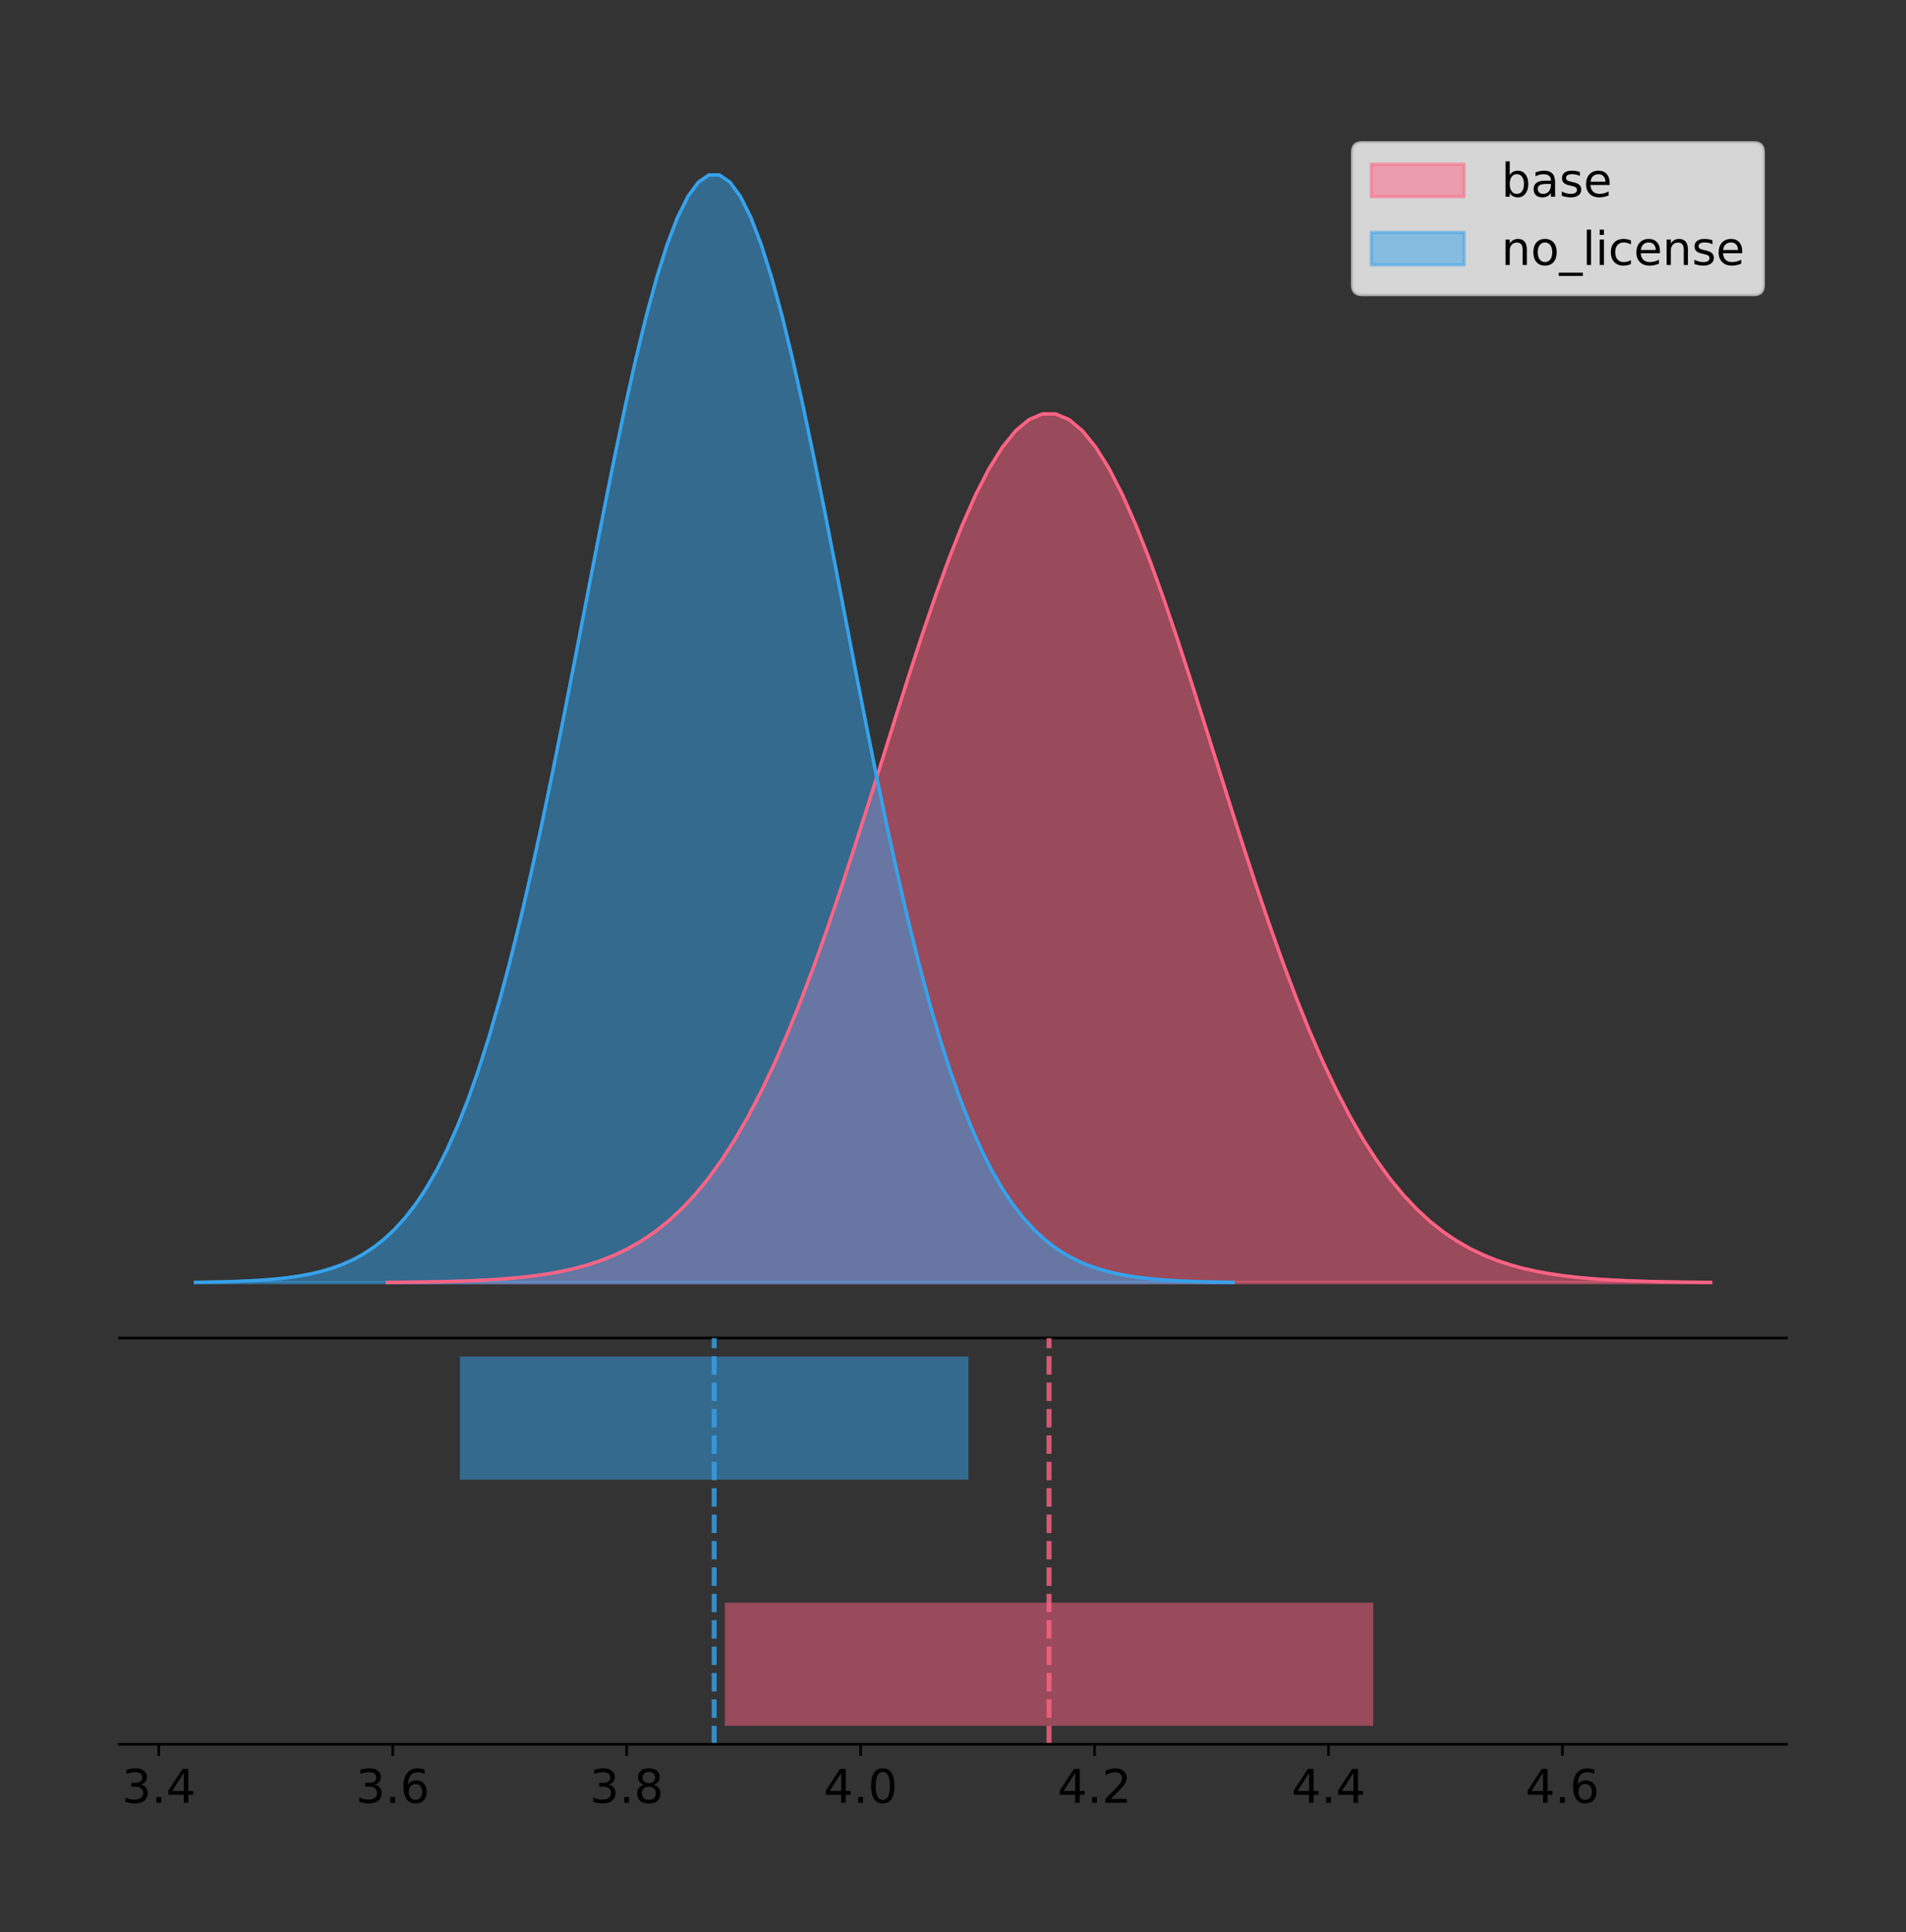 <?xml version="1.0" encoding="utf-8" standalone="no"?>
<!DOCTYPE svg PUBLIC "-//W3C//DTD SVG 1.1//EN"
  "http://www.w3.org/Graphics/SVG/1.1/DTD/svg11.dtd">
<!-- Created with matplotlib (https://matplotlib.org/) -->
<svg height="581.789pt" version="1.1" viewBox="0 0 574.2 581.789" width="574.2pt" xmlns="http://www.w3.org/2000/svg" xmlns:xlink="http://www.w3.org/1999/xlink">
 <rect x="0" y="0" width="574.2" height="581.789" fill="#333333" stroke="none"/>
 <defs>
  <style type="text/css">
*{stroke-linecap:butt;stroke-linejoin:round;}
  </style>
 </defs>
 <g id="figure_1">
  <g id="patch_1">
   <path d="M 0 581.789 
L 574.2 581.789 
L 574.2 0 
L 0 0 
z
" style="fill:none;"/>
  </g>
  <g id="axes_1">
   <g id="patch_2">
    <path d="M 36 402.93 
L 538.2 402.93 
L 538.2 36 
L 36 36 
z
" style="fill:none;"/>
   </g>
   <g id="PolyCollection_1">
    <defs>
     <path d="M 116.701 -195.538 
L 116.701 -195.626 
L 120.728 -195.659 
L 124.755 -195.703 
L 128.782 -195.763 
L 132.809 -195.842 
L 136.836 -195.945 
L 140.863 -196.081 
L 144.89 -196.257 
L 148.917 -196.484 
L 152.944 -196.774 
L 156.971 -197.144 
L 160.998 -197.609 
L 165.025 -198.192 
L 169.052 -198.918 
L 173.079 -199.814 
L 177.106 -200.911 
L 181.133 -202.247 
L 185.16 -203.861 
L 189.187 -205.795 
L 193.214 -208.096 
L 197.241 -210.814 
L 201.267 -213.999 
L 205.294 -217.702 
L 209.321 -221.976 
L 213.348 -226.868 
L 217.375 -232.423 
L 221.402 -238.681 
L 225.429 -245.673 
L 229.456 -253.418 
L 233.483 -261.925 
L 237.51 -271.187 
L 241.537 -281.18 
L 245.564 -291.862 
L 249.591 -303.17 
L 253.618 -315.024 
L 257.645 -327.32 
L 261.672 -339.935 
L 265.699 -352.729 
L 269.726 -365.541 
L 273.753 -378.202 
L 277.78 -390.528 
L 281.807 -402.331 
L 285.834 -413.421 
L 289.861 -423.611 
L 293.888 -432.724 
L 297.915 -440.596 
L 301.942 -447.081 
L 305.969 -452.057 
L 309.996 -455.43 
L 314.023 -457.132 
L 318.05 -457.132 
L 322.077 -455.43 
L 326.104 -452.057 
L 330.131 -447.081 
L 334.158 -440.596 
L 338.185 -432.724 
L 342.212 -423.611 
L 346.239 -413.421 
L 350.266 -402.331 
L 354.293 -390.528 
L 358.32 -378.202 
L 362.347 -365.541 
L 366.374 -352.729 
L 370.401 -339.935 
L 374.428 -327.32 
L 378.455 -315.024 
L 382.482 -303.17 
L 386.509 -291.862 
L 390.536 -281.18 
L 394.563 -271.187 
L 398.59 -261.925 
L 402.617 -253.418 
L 406.644 -245.673 
L 410.671 -238.681 
L 414.698 -232.423 
L 418.725 -226.868 
L 422.752 -221.976 
L 426.779 -217.702 
L 430.806 -213.999 
L 434.833 -210.814 
L 438.86 -208.096 
L 442.887 -205.795 
L 446.914 -203.861 
L 450.941 -202.247 
L 454.968 -200.911 
L 458.995 -199.814 
L 463.022 -198.918 
L 467.049 -198.192 
L 471.076 -197.609 
L 475.103 -197.144 
L 479.13 -196.774 
L 483.157 -196.484 
L 487.184 -196.257 
L 491.211 -196.081 
L 495.238 -195.945 
L 499.265 -195.842 
L 503.292 -195.763 
L 507.319 -195.703 
L 511.346 -195.659 
L 515.373 -195.626 
L 515.373 -195.538 
L 515.373 -195.538 
L 511.346 -195.538 
L 507.319 -195.538 
L 503.292 -195.538 
L 499.265 -195.538 
L 495.238 -195.538 
L 491.211 -195.538 
L 487.184 -195.538 
L 483.157 -195.538 
L 479.13 -195.538 
L 475.103 -195.538 
L 471.076 -195.538 
L 467.049 -195.538 
L 463.022 -195.538 
L 458.995 -195.538 
L 454.968 -195.538 
L 450.941 -195.538 
L 446.914 -195.538 
L 442.887 -195.538 
L 438.86 -195.538 
L 434.833 -195.538 
L 430.806 -195.538 
L 426.779 -195.538 
L 422.752 -195.538 
L 418.725 -195.538 
L 414.698 -195.538 
L 410.671 -195.538 
L 406.644 -195.538 
L 402.617 -195.538 
L 398.59 -195.538 
L 394.563 -195.538 
L 390.536 -195.538 
L 386.509 -195.538 
L 382.482 -195.538 
L 378.455 -195.538 
L 374.428 -195.538 
L 370.401 -195.538 
L 366.374 -195.538 
L 362.347 -195.538 
L 358.32 -195.538 
L 354.293 -195.538 
L 350.266 -195.538 
L 346.239 -195.538 
L 342.212 -195.538 
L 338.185 -195.538 
L 334.158 -195.538 
L 330.131 -195.538 
L 326.104 -195.538 
L 322.077 -195.538 
L 318.05 -195.538 
L 314.023 -195.538 
L 309.996 -195.538 
L 305.969 -195.538 
L 301.942 -195.538 
L 297.915 -195.538 
L 293.888 -195.538 
L 289.861 -195.538 
L 285.834 -195.538 
L 281.807 -195.538 
L 277.78 -195.538 
L 273.753 -195.538 
L 269.726 -195.538 
L 265.699 -195.538 
L 261.672 -195.538 
L 257.645 -195.538 
L 253.618 -195.538 
L 249.591 -195.538 
L 245.564 -195.538 
L 241.537 -195.538 
L 237.51 -195.538 
L 233.483 -195.538 
L 229.456 -195.538 
L 225.429 -195.538 
L 221.402 -195.538 
L 217.375 -195.538 
L 213.348 -195.538 
L 209.321 -195.538 
L 205.294 -195.538 
L 201.267 -195.538 
L 197.241 -195.538 
L 193.214 -195.538 
L 189.187 -195.538 
L 185.16 -195.538 
L 181.133 -195.538 
L 177.106 -195.538 
L 173.079 -195.538 
L 169.052 -195.538 
L 165.025 -195.538 
L 160.998 -195.538 
L 156.971 -195.538 
L 152.944 -195.538 
L 148.917 -195.538 
L 144.89 -195.538 
L 140.863 -195.538 
L 136.836 -195.538 
L 132.809 -195.538 
L 128.782 -195.538 
L 124.755 -195.538 
L 120.728 -195.538 
L 116.701 -195.538 
z
" id="m5f8fc0d040" style="stroke:#ff6384;stroke-opacity:0.5;"/>
    </defs>
    <g clip-path="url(#p8a28c64b87)">
     <use style="fill:#ff6384;fill-opacity:0.5;stroke:#ff6384;stroke-opacity:0.5;" x="0" xlink:href="#m5f8fc0d040" y="581.789"/>
    </g>
   </g>
   <g id="PolyCollection_2">
    <defs>
     <path d="M 58.827 -195.538 
L 58.827 -195.65 
L 61.985 -195.692 
L 65.143 -195.749 
L 68.301 -195.825 
L 71.459 -195.925 
L 74.617 -196.058 
L 77.776 -196.23 
L 80.934 -196.455 
L 84.092 -196.744 
L 87.25 -197.115 
L 90.408 -197.585 
L 93.566 -198.179 
L 96.724 -198.923 
L 99.882 -199.848 
L 103.04 -200.99 
L 106.198 -202.39 
L 109.356 -204.093 
L 112.514 -206.151 
L 115.672 -208.617 
L 118.83 -211.552 
L 121.988 -215.017 
L 125.146 -219.078 
L 128.304 -223.801 
L 131.462 -229.25 
L 134.62 -235.488 
L 137.778 -242.572 
L 140.936 -250.552 
L 144.094 -259.468 
L 147.252 -269.344 
L 150.411 -280.192 
L 153.569 -292.002 
L 156.727 -304.744 
L 159.885 -318.365 
L 163.043 -332.786 
L 166.201 -347.901 
L 169.359 -363.58 
L 172.517 -379.667 
L 175.675 -395.98 
L 178.833 -412.318 
L 181.991 -428.462 
L 185.149 -444.18 
L 188.307 -459.23 
L 191.465 -473.372 
L 194.623 -486.366 
L 197.781 -497.987 
L 200.939 -508.025 
L 204.097 -516.294 
L 207.255 -522.64 
L 210.413 -526.94 
L 213.571 -529.111 
L 216.729 -529.111 
L 219.887 -526.94 
L 223.046 -522.64 
L 226.204 -516.294 
L 229.362 -508.025 
L 232.52 -497.987 
L 235.678 -486.366 
L 238.836 -473.372 
L 241.994 -459.23 
L 245.152 -444.18 
L 248.31 -428.462 
L 251.468 -412.318 
L 254.626 -395.98 
L 257.784 -379.667 
L 260.942 -363.58 
L 264.1 -347.901 
L 267.258 -332.786 
L 270.416 -318.365 
L 273.574 -304.744 
L 276.732 -292.002 
L 279.89 -280.192 
L 283.048 -269.344 
L 286.206 -259.468 
L 289.364 -250.552 
L 292.522 -242.572 
L 295.681 -235.488 
L 298.839 -229.25 
L 301.997 -223.801 
L 305.155 -219.078 
L 308.313 -215.017 
L 311.471 -211.552 
L 314.629 -208.617 
L 317.787 -206.151 
L 320.945 -204.093 
L 324.103 -202.39 
L 327.261 -200.99 
L 330.419 -199.848 
L 333.577 -198.923 
L 336.735 -198.179 
L 339.893 -197.585 
L 343.051 -197.115 
L 346.209 -196.744 
L 349.367 -196.455 
L 352.525 -196.23 
L 355.683 -196.058 
L 358.841 -195.925 
L 361.999 -195.825 
L 365.158 -195.749 
L 368.316 -195.692 
L 371.474 -195.65 
L 371.474 -195.538 
L 371.474 -195.538 
L 368.316 -195.538 
L 365.158 -195.538 
L 361.999 -195.538 
L 358.841 -195.538 
L 355.683 -195.538 
L 352.525 -195.538 
L 349.367 -195.538 
L 346.209 -195.538 
L 343.051 -195.538 
L 339.893 -195.538 
L 336.735 -195.538 
L 333.577 -195.538 
L 330.419 -195.538 
L 327.261 -195.538 
L 324.103 -195.538 
L 320.945 -195.538 
L 317.787 -195.538 
L 314.629 -195.538 
L 311.471 -195.538 
L 308.313 -195.538 
L 305.155 -195.538 
L 301.997 -195.538 
L 298.839 -195.538 
L 295.681 -195.538 
L 292.522 -195.538 
L 289.364 -195.538 
L 286.206 -195.538 
L 283.048 -195.538 
L 279.89 -195.538 
L 276.732 -195.538 
L 273.574 -195.538 
L 270.416 -195.538 
L 267.258 -195.538 
L 264.1 -195.538 
L 260.942 -195.538 
L 257.784 -195.538 
L 254.626 -195.538 
L 251.468 -195.538 
L 248.31 -195.538 
L 245.152 -195.538 
L 241.994 -195.538 
L 238.836 -195.538 
L 235.678 -195.538 
L 232.52 -195.538 
L 229.362 -195.538 
L 226.204 -195.538 
L 223.046 -195.538 
L 219.887 -195.538 
L 216.729 -195.538 
L 213.571 -195.538 
L 210.413 -195.538 
L 207.255 -195.538 
L 204.097 -195.538 
L 200.939 -195.538 
L 197.781 -195.538 
L 194.623 -195.538 
L 191.465 -195.538 
L 188.307 -195.538 
L 185.149 -195.538 
L 181.991 -195.538 
L 178.833 -195.538 
L 175.675 -195.538 
L 172.517 -195.538 
L 169.359 -195.538 
L 166.201 -195.538 
L 163.043 -195.538 
L 159.885 -195.538 
L 156.727 -195.538 
L 153.569 -195.538 
L 150.411 -195.538 
L 147.252 -195.538 
L 144.094 -195.538 
L 140.936 -195.538 
L 137.778 -195.538 
L 134.62 -195.538 
L 131.462 -195.538 
L 128.304 -195.538 
L 125.146 -195.538 
L 121.988 -195.538 
L 118.83 -195.538 
L 115.672 -195.538 
L 112.514 -195.538 
L 109.356 -195.538 
L 106.198 -195.538 
L 103.04 -195.538 
L 99.882 -195.538 
L 96.724 -195.538 
L 93.566 -195.538 
L 90.408 -195.538 
L 87.25 -195.538 
L 84.092 -195.538 
L 80.934 -195.538 
L 77.776 -195.538 
L 74.617 -195.538 
L 71.459 -195.538 
L 68.301 -195.538 
L 65.143 -195.538 
L 61.985 -195.538 
L 58.827 -195.538 
z
" id="m1182fca37e" style="stroke:#36a2eb;stroke-opacity:0.5;"/>
    </defs>
    <g clip-path="url(#p8a28c64b87)">
     <use style="fill:#36a2eb;fill-opacity:0.5;stroke:#36a2eb;stroke-opacity:0.5;" x="0" xlink:href="#m1182fca37e" y="581.789"/>
    </g>
   </g>
   <g id="line2d_1">
    <path clip-path="url(#p8a28c64b87)" d="M 116.701 386.164 
L 120.728 386.13 
L 124.755 386.086 
L 128.782 386.026 
L 132.809 385.948 
L 136.836 385.844 
L 140.863 385.708 
L 144.89 385.532 
L 148.917 385.305 
L 152.944 385.015 
L 156.971 384.646 
L 160.998 384.18 
L 165.025 383.597 
L 169.052 382.871 
L 173.079 381.976 
L 177.106 380.878 
L 181.133 379.542 
L 185.16 377.929 
L 189.187 375.995 
L 193.214 373.693 
L 197.241 370.976 
L 201.267 367.791 
L 205.294 364.087 
L 209.321 359.814 
L 213.348 354.922 
L 217.375 349.366 
L 221.402 343.108 
L 225.429 336.116 
L 229.456 328.371 
L 233.483 319.864 
L 237.51 310.602 
L 241.537 300.61 
L 245.564 289.928 
L 249.591 278.619 
L 253.618 266.765 
L 257.645 254.469 
L 261.672 241.854 
L 265.699 229.061 
L 269.726 216.248 
L 273.753 203.588 
L 277.78 191.262 
L 281.807 179.459 
L 285.834 168.369 
L 289.861 158.178 
L 293.888 149.065 
L 297.915 141.193 
L 301.942 134.708 
L 305.969 129.732 
L 309.996 126.36 
L 314.023 124.657 
L 318.05 124.657 
L 322.077 126.36 
L 326.104 129.732 
L 330.131 134.708 
L 334.158 141.193 
L 338.185 149.065 
L 342.212 158.178 
L 346.239 168.369 
L 350.266 179.459 
L 354.293 191.262 
L 358.32 203.588 
L 362.347 216.248 
L 366.374 229.061 
L 370.401 241.854 
L 374.428 254.469 
L 378.455 266.765 
L 382.482 278.619 
L 386.509 289.928 
L 390.536 300.61 
L 394.563 310.602 
L 398.59 319.864 
L 402.617 328.371 
L 406.644 336.116 
L 410.671 343.108 
L 414.698 349.366 
L 418.725 354.922 
L 422.752 359.814 
L 426.779 364.087 
L 430.806 367.791 
L 434.833 370.976 
L 438.86 373.693 
L 442.887 375.995 
L 446.914 377.929 
L 450.941 379.542 
L 454.968 380.878 
L 458.995 381.976 
L 463.022 382.871 
L 467.049 383.597 
L 471.076 384.18 
L 475.103 384.646 
L 479.13 385.015 
L 483.157 385.305 
L 487.184 385.532 
L 491.211 385.708 
L 495.238 385.844 
L 499.265 385.948 
L 503.292 386.026 
L 507.319 386.086 
L 511.346 386.13 
L 515.373 386.164 
" style="fill:none;stroke:#ff6384;stroke-linecap:square;"/>
   </g>
   <g id="line2d_2">
    <path clip-path="url(#p8a28c64b87)" d="M 58.827 386.139 
L 61.985 386.097 
L 65.143 386.04 
L 68.301 385.965 
L 71.459 385.864 
L 74.617 385.732 
L 77.776 385.559 
L 80.934 385.334 
L 84.092 385.045 
L 87.25 384.675 
L 90.408 384.204 
L 93.566 383.61 
L 96.724 382.867 
L 99.882 381.941 
L 103.04 380.799 
L 106.198 379.399 
L 109.356 377.696 
L 112.514 375.639 
L 115.672 373.172 
L 118.83 370.238 
L 121.988 366.772 
L 125.146 362.711 
L 128.304 357.989 
L 131.462 352.539 
L 134.62 346.301 
L 137.778 339.217 
L 140.936 331.237 
L 144.094 322.322 
L 147.252 312.445 
L 150.411 301.597 
L 153.569 289.787 
L 156.727 277.045 
L 159.885 263.424 
L 163.043 249.004 
L 166.201 233.888 
L 169.359 218.209 
L 172.517 202.123 
L 175.675 185.809 
L 178.833 169.471 
L 181.991 153.327 
L 185.149 137.61 
L 188.307 122.559 
L 191.465 108.418 
L 194.623 95.423 
L 197.781 83.803 
L 200.939 73.765 
L 204.097 65.495 
L 207.255 59.15 
L 210.413 54.85 
L 213.571 52.679 
L 216.729 52.679 
L 219.887 54.85 
L 223.046 59.15 
L 226.204 65.495 
L 229.362 73.765 
L 232.52 83.803 
L 235.678 95.423 
L 238.836 108.418 
L 241.994 122.559 
L 245.152 137.61 
L 248.31 153.327 
L 251.468 169.471 
L 254.626 185.809 
L 257.784 202.123 
L 260.942 218.209 
L 264.1 233.888 
L 267.258 249.004 
L 270.416 263.424 
L 273.574 277.045 
L 276.732 289.787 
L 279.89 301.597 
L 283.048 312.445 
L 286.206 322.322 
L 289.364 331.237 
L 292.522 339.217 
L 295.681 346.301 
L 298.839 352.539 
L 301.997 357.989 
L 305.155 362.711 
L 308.313 366.772 
L 311.471 370.238 
L 314.629 373.172 
L 317.787 375.639 
L 320.945 377.696 
L 324.103 379.399 
L 327.261 380.799 
L 330.419 381.941 
L 333.577 382.867 
L 336.735 383.61 
L 339.893 384.204 
L 343.051 384.675 
L 346.209 385.045 
L 349.367 385.334 
L 352.525 385.559 
L 355.683 385.732 
L 358.841 385.864 
L 361.999 385.965 
L 365.158 386.04 
L 368.316 386.097 
L 371.474 386.139 
" style="fill:none;stroke:#36a2eb;stroke-linecap:square;"/>
   </g>
   <g id="patch_3">
    <path d="M 36 402.93 
L 538.2 402.93 
" style="fill:none;stroke:#000000;stroke-linecap:square;stroke-linejoin:miter;stroke-width:0.8;"/>
   </g>
   <g id="legend_1">
    <g id="patch_4">
     <path d="M 410.29 88.688 
L 528.4 88.688 
Q 531.2 88.688 531.2 85.888 
L 531.2 45.8 
Q 531.2 43 528.4 43 
L 410.29 43 
Q 407.49 43 407.49 45.8 
L 407.49 85.888 
Q 407.49 88.688 410.29 88.688 
z
" style="fill:#ffffff;opacity:0.8;stroke:#cccccc;stroke-linejoin:miter;"/>
    </g>
    <g id="patch_5">
     <path d="M 413.09 59.238 
L 441.09 59.238 
L 441.09 49.438 
L 413.09 49.438 
z
" style="fill:#ff6384;opacity:0.5;stroke:#ff6384;stroke-linejoin:miter;"/>
    </g>
    <g id="text_1">
     <!-- base -->
     <defs>
      <path d="M 48.688 27.297 
Q 48.688 37.203 44.609 42.844 
Q 40.531 48.484 33.406 48.484 
Q 26.266 48.484 22.188 42.844 
Q 18.109 37.203 18.109 27.297 
Q 18.109 17.391 22.188 11.75 
Q 26.266 6.109 33.406 6.109 
Q 40.531 6.109 44.609 11.75 
Q 48.688 17.391 48.688 27.297 
z
M 18.109 46.391 
Q 20.953 51.266 25.266 53.625 
Q 29.594 56 35.594 56 
Q 45.562 56 51.781 48.094 
Q 58.016 40.188 58.016 27.297 
Q 58.016 14.406 51.781 6.484 
Q 45.562 -1.422 35.594 -1.422 
Q 29.594 -1.422 25.266 0.953 
Q 20.953 3.328 18.109 8.203 
L 18.109 0 
L 9.078 0 
L 9.078 75.984 
L 18.109 75.984 
z
" id="DejaVuSans-98"/>
      <path d="M 34.281 27.484 
Q 23.391 27.484 19.188 25 
Q 14.984 22.516 14.984 16.5 
Q 14.984 11.719 18.141 8.906 
Q 21.297 6.109 26.703 6.109 
Q 34.188 6.109 38.703 11.406 
Q 43.219 16.703 43.219 25.484 
L 43.219 27.484 
z
M 52.203 31.203 
L 52.203 0 
L 43.219 0 
L 43.219 8.297 
Q 40.141 3.328 35.547 0.953 
Q 30.953 -1.422 24.312 -1.422 
Q 15.922 -1.422 10.953 3.297 
Q 6 8.016 6 15.922 
Q 6 25.141 12.172 29.828 
Q 18.359 34.516 30.609 34.516 
L 43.219 34.516 
L 43.219 35.406 
Q 43.219 41.609 39.141 45 
Q 35.062 48.391 27.688 48.391 
Q 23 48.391 18.547 47.266 
Q 14.109 46.141 10.016 43.891 
L 10.016 52.203 
Q 14.938 54.109 19.578 55.047 
Q 24.219 56 28.609 56 
Q 40.484 56 46.344 49.844 
Q 52.203 43.703 52.203 31.203 
z
" id="DejaVuSans-97"/>
      <path d="M 44.281 53.078 
L 44.281 44.578 
Q 40.484 46.531 36.375 47.5 
Q 32.281 48.484 27.875 48.484 
Q 21.188 48.484 17.844 46.438 
Q 14.5 44.391 14.5 40.281 
Q 14.5 37.156 16.891 35.375 
Q 19.281 33.594 26.516 31.984 
L 29.594 31.297 
Q 39.156 29.25 43.188 25.516 
Q 47.219 21.781 47.219 15.094 
Q 47.219 7.469 41.188 3.016 
Q 35.156 -1.422 24.609 -1.422 
Q 20.219 -1.422 15.453 -0.562 
Q 10.688 0.297 5.422 2 
L 5.422 11.281 
Q 10.406 8.688 15.234 7.391 
Q 20.062 6.109 24.812 6.109 
Q 31.156 6.109 34.562 8.281 
Q 37.984 10.453 37.984 14.406 
Q 37.984 18.062 35.516 20.016 
Q 33.062 21.969 24.703 23.781 
L 21.578 24.516 
Q 13.234 26.266 9.516 29.906 
Q 5.812 33.547 5.812 39.891 
Q 5.812 47.609 11.281 51.797 
Q 16.75 56 26.812 56 
Q 31.781 56 36.172 55.266 
Q 40.578 54.547 44.281 53.078 
z
" id="DejaVuSans-115"/>
      <path d="M 56.203 29.594 
L 56.203 25.203 
L 14.891 25.203 
Q 15.484 15.922 20.484 11.062 
Q 25.484 6.203 34.422 6.203 
Q 39.594 6.203 44.453 7.469 
Q 49.312 8.734 54.109 11.281 
L 54.109 2.781 
Q 49.266 0.734 44.188 -0.344 
Q 39.109 -1.422 33.891 -1.422 
Q 20.797 -1.422 13.156 6.188 
Q 5.516 13.812 5.516 26.812 
Q 5.516 40.234 12.766 48.109 
Q 20.016 56 32.328 56 
Q 43.359 56 49.781 48.891 
Q 56.203 41.797 56.203 29.594 
z
M 47.219 32.234 
Q 47.125 39.594 43.094 43.984 
Q 39.062 48.391 32.422 48.391 
Q 24.906 48.391 20.391 44.141 
Q 15.875 39.891 15.188 32.172 
z
" id="DejaVuSans-101"/>
     </defs>
     <g transform="translate(452.29 59.238)scale(0.14 -0.14)">
      <use xlink:href="#DejaVuSans-98"/>
      <use x="63.477" xlink:href="#DejaVuSans-97"/>
      <use x="124.756" xlink:href="#DejaVuSans-115"/>
      <use x="176.855" xlink:href="#DejaVuSans-101"/>
     </g>
    </g>
    <g id="patch_6">
     <path d="M 413.09 79.787 
L 441.09 79.787 
L 441.09 69.987 
L 413.09 69.987 
z
" style="fill:#36a2eb;opacity:0.5;stroke:#36a2eb;stroke-linejoin:miter;"/>
    </g>
    <g id="text_2">
     <!-- no_license -->
     <defs>
      <path d="M 54.891 33.016 
L 54.891 0 
L 45.906 0 
L 45.906 32.719 
Q 45.906 40.484 42.875 44.328 
Q 39.844 48.188 33.797 48.188 
Q 26.516 48.188 22.312 43.547 
Q 18.109 38.922 18.109 30.906 
L 18.109 0 
L 9.078 0 
L 9.078 54.688 
L 18.109 54.688 
L 18.109 46.188 
Q 21.344 51.125 25.703 53.562 
Q 30.078 56 35.797 56 
Q 45.219 56 50.047 50.172 
Q 54.891 44.344 54.891 33.016 
z
" id="DejaVuSans-110"/>
      <path d="M 30.609 48.391 
Q 23.391 48.391 19.188 42.75 
Q 14.984 37.109 14.984 27.297 
Q 14.984 17.484 19.156 11.844 
Q 23.344 6.203 30.609 6.203 
Q 37.797 6.203 41.984 11.859 
Q 46.188 17.531 46.188 27.297 
Q 46.188 37.016 41.984 42.703 
Q 37.797 48.391 30.609 48.391 
z
M 30.609 56 
Q 42.328 56 49.016 48.375 
Q 55.719 40.766 55.719 27.297 
Q 55.719 13.875 49.016 6.219 
Q 42.328 -1.422 30.609 -1.422 
Q 18.844 -1.422 12.172 6.219 
Q 5.516 13.875 5.516 27.297 
Q 5.516 40.766 12.172 48.375 
Q 18.844 56 30.609 56 
z
" id="DejaVuSans-111"/>
      <path d="M 50.984 -16.609 
L 50.984 -23.578 
L -0.984 -23.578 
L -0.984 -16.609 
z
" id="DejaVuSans-95"/>
      <path d="M 9.422 75.984 
L 18.406 75.984 
L 18.406 0 
L 9.422 0 
z
" id="DejaVuSans-108"/>
      <path d="M 9.422 54.688 
L 18.406 54.688 
L 18.406 0 
L 9.422 0 
z
M 9.422 75.984 
L 18.406 75.984 
L 18.406 64.594 
L 9.422 64.594 
z
" id="DejaVuSans-105"/>
      <path d="M 48.781 52.594 
L 48.781 44.188 
Q 44.969 46.297 41.141 47.344 
Q 37.312 48.391 33.406 48.391 
Q 24.656 48.391 19.812 42.844 
Q 14.984 37.312 14.984 27.297 
Q 14.984 17.281 19.812 11.734 
Q 24.656 6.203 33.406 6.203 
Q 37.312 6.203 41.141 7.25 
Q 44.969 8.297 48.781 10.406 
L 48.781 2.094 
Q 45.016 0.344 40.984 -0.531 
Q 36.969 -1.422 32.422 -1.422 
Q 20.062 -1.422 12.781 6.344 
Q 5.516 14.109 5.516 27.297 
Q 5.516 40.672 12.859 48.328 
Q 20.219 56 33.016 56 
Q 37.156 56 41.109 55.141 
Q 45.062 54.297 48.781 52.594 
z
" id="DejaVuSans-99"/>
     </defs>
     <g transform="translate(452.29 79.787)scale(0.14 -0.14)">
      <use xlink:href="#DejaVuSans-110"/>
      <use x="63.379" xlink:href="#DejaVuSans-111"/>
      <use x="124.561" xlink:href="#DejaVuSans-95"/>
      <use x="174.561" xlink:href="#DejaVuSans-108"/>
      <use x="202.344" xlink:href="#DejaVuSans-105"/>
      <use x="230.127" xlink:href="#DejaVuSans-99"/>
      <use x="285.107" xlink:href="#DejaVuSans-101"/>
      <use x="346.631" xlink:href="#DejaVuSans-110"/>
      <use x="410.01" xlink:href="#DejaVuSans-115"/>
      <use x="462.109" xlink:href="#DejaVuSans-101"/>
     </g>
    </g>
   </g>
  </g>
  <g id="axes_2">
   <g id="patch_7">
    <path d="M 36 525.24 
L 538.2 525.24 
L 538.2 402.93 
L 36 402.93 
z
" style="fill:none;"/>
   </g>
   <g id="patch_8">
    <path clip-path="url(#p1cca4e90a1)" d="M 218.362 519.68 
L 413.711 519.68 
L 413.711 482.617 
L 218.362 482.617 
z
" style="fill:#ff6384;opacity:0.5;"/>
   </g>
   <g id="patch_9">
    <path clip-path="url(#p1cca4e90a1)" d="M 138.552 445.553 
L 291.749 445.553 
L 291.749 408.49 
L 138.552 408.49 
z
" style="fill:#36a2eb;opacity:0.5;"/>
   </g>
   <g id="matplotlib.axis_1">
    <g id="xtick_1">
     <g id="line2d_3">
      <defs>
       <path d="M 0 0 
L 0 3.5 
" id="m881a430b0b" style="stroke:#000000;stroke-width:0.8;"/>
      </defs>
      <g>
       <use style="stroke:#000000;stroke-width:0.8;" x="47.841" xlink:href="#m881a430b0b" y="525.24"/>
      </g>
     </g>
     <g id="text_3">
      <!-- 3.4 -->
      <defs>
       <path d="M 40.578 39.312 
Q 47.656 37.797 51.625 33 
Q 55.609 28.219 55.609 21.188 
Q 55.609 10.406 48.188 4.484 
Q 40.766 -1.422 27.094 -1.422 
Q 22.516 -1.422 17.656 -0.516 
Q 12.797 0.391 7.625 2.203 
L 7.625 11.719 
Q 11.719 9.328 16.594 8.109 
Q 21.484 6.891 26.812 6.891 
Q 36.078 6.891 40.938 10.547 
Q 45.797 14.203 45.797 21.188 
Q 45.797 27.641 41.281 31.266 
Q 36.766 34.906 28.719 34.906 
L 20.219 34.906 
L 20.219 43.016 
L 29.109 43.016 
Q 36.375 43.016 40.234 45.922 
Q 44.094 48.828 44.094 54.297 
Q 44.094 59.906 40.109 62.906 
Q 36.141 65.922 28.719 65.922 
Q 24.656 65.922 20.016 65.031 
Q 15.375 64.156 9.812 62.312 
L 9.812 71.094 
Q 15.438 72.656 20.344 73.438 
Q 25.25 74.219 29.594 74.219 
Q 40.828 74.219 47.359 69.109 
Q 53.906 64.016 53.906 55.328 
Q 53.906 49.266 50.438 45.094 
Q 46.969 40.922 40.578 39.312 
z
" id="DejaVuSans-51"/>
       <path d="M 10.688 12.406 
L 21 12.406 
L 21 0 
L 10.688 0 
z
" id="DejaVuSans-46"/>
       <path d="M 37.797 64.312 
L 12.891 25.391 
L 37.797 25.391 
z
M 35.203 72.906 
L 47.609 72.906 
L 47.609 25.391 
L 58.016 25.391 
L 58.016 17.188 
L 47.609 17.188 
L 47.609 0 
L 37.797 0 
L 37.797 17.188 
L 4.891 17.188 
L 4.891 26.703 
z
" id="DejaVuSans-52"/>
      </defs>
      <g transform="translate(36.708 542.878)scale(0.14 -0.14)">
       <use xlink:href="#DejaVuSans-51"/>
       <use x="63.623" xlink:href="#DejaVuSans-46"/>
       <use x="95.41" xlink:href="#DejaVuSans-52"/>
      </g>
     </g>
    </g>
    <g id="xtick_2">
     <g id="line2d_4">
      <g>
       <use style="stroke:#000000;stroke-width:0.8;" x="118.317" xlink:href="#m881a430b0b" y="525.24"/>
      </g>
     </g>
     <g id="text_4">
      <!-- 3.6 -->
      <defs>
       <path d="M 33.016 40.375 
Q 26.375 40.375 22.484 35.828 
Q 18.609 31.297 18.609 23.391 
Q 18.609 15.531 22.484 10.953 
Q 26.375 6.391 33.016 6.391 
Q 39.656 6.391 43.531 10.953 
Q 47.406 15.531 47.406 23.391 
Q 47.406 31.297 43.531 35.828 
Q 39.656 40.375 33.016 40.375 
z
M 52.594 71.297 
L 52.594 62.312 
Q 48.875 64.062 45.094 64.984 
Q 41.312 65.922 37.594 65.922 
Q 27.828 65.922 22.672 59.328 
Q 17.531 52.734 16.797 39.406 
Q 19.672 43.656 24.016 45.922 
Q 28.375 48.188 33.594 48.188 
Q 44.578 48.188 50.953 41.516 
Q 57.328 34.859 57.328 23.391 
Q 57.328 12.156 50.688 5.359 
Q 44.047 -1.422 33.016 -1.422 
Q 20.359 -1.422 13.672 8.266 
Q 6.984 17.969 6.984 36.375 
Q 6.984 53.656 15.188 63.938 
Q 23.391 74.219 37.203 74.219 
Q 40.922 74.219 44.703 73.484 
Q 48.484 72.75 52.594 71.297 
z
" id="DejaVuSans-54"/>
      </defs>
      <g transform="translate(107.184 542.878)scale(0.14 -0.14)">
       <use xlink:href="#DejaVuSans-51"/>
       <use x="63.623" xlink:href="#DejaVuSans-46"/>
       <use x="95.41" xlink:href="#DejaVuSans-54"/>
      </g>
     </g>
    </g>
    <g id="xtick_3">
     <g id="line2d_5">
      <g>
       <use style="stroke:#000000;stroke-width:0.8;" x="188.792" xlink:href="#m881a430b0b" y="525.24"/>
      </g>
     </g>
     <g id="text_5">
      <!-- 3.8 -->
      <defs>
       <path d="M 31.781 34.625 
Q 24.75 34.625 20.719 30.859 
Q 16.703 27.094 16.703 20.516 
Q 16.703 13.922 20.719 10.156 
Q 24.75 6.391 31.781 6.391 
Q 38.812 6.391 42.859 10.172 
Q 46.922 13.969 46.922 20.516 
Q 46.922 27.094 42.891 30.859 
Q 38.875 34.625 31.781 34.625 
z
M 21.922 38.812 
Q 15.578 40.375 12.031 44.719 
Q 8.5 49.078 8.5 55.328 
Q 8.5 64.062 14.719 69.141 
Q 20.953 74.219 31.781 74.219 
Q 42.672 74.219 48.875 69.141 
Q 55.078 64.062 55.078 55.328 
Q 55.078 49.078 51.531 44.719 
Q 48 40.375 41.703 38.812 
Q 48.828 37.156 52.797 32.312 
Q 56.781 27.484 56.781 20.516 
Q 56.781 9.906 50.312 4.234 
Q 43.844 -1.422 31.781 -1.422 
Q 19.734 -1.422 13.25 4.234 
Q 6.781 9.906 6.781 20.516 
Q 6.781 27.484 10.781 32.312 
Q 14.797 37.156 21.922 38.812 
z
M 18.312 54.391 
Q 18.312 48.734 21.844 45.562 
Q 25.391 42.391 31.781 42.391 
Q 38.141 42.391 41.719 45.562 
Q 45.312 48.734 45.312 54.391 
Q 45.312 60.062 41.719 63.234 
Q 38.141 66.406 31.781 66.406 
Q 25.391 66.406 21.844 63.234 
Q 18.312 60.062 18.312 54.391 
z
" id="DejaVuSans-56"/>
      </defs>
      <g transform="translate(177.66 542.878)scale(0.14 -0.14)">
       <use xlink:href="#DejaVuSans-51"/>
       <use x="63.623" xlink:href="#DejaVuSans-46"/>
       <use x="95.41" xlink:href="#DejaVuSans-56"/>
      </g>
     </g>
    </g>
    <g id="xtick_4">
     <g id="line2d_6">
      <g>
       <use style="stroke:#000000;stroke-width:0.8;" x="259.268" xlink:href="#m881a430b0b" y="525.24"/>
      </g>
     </g>
     <g id="text_6">
      <!-- 4.0 -->
      <defs>
       <path d="M 31.781 66.406 
Q 24.172 66.406 20.328 58.906 
Q 16.5 51.422 16.5 36.375 
Q 16.5 21.391 20.328 13.891 
Q 24.172 6.391 31.781 6.391 
Q 39.453 6.391 43.281 13.891 
Q 47.125 21.391 47.125 36.375 
Q 47.125 51.422 43.281 58.906 
Q 39.453 66.406 31.781 66.406 
z
M 31.781 74.219 
Q 44.047 74.219 50.516 64.516 
Q 56.984 54.828 56.984 36.375 
Q 56.984 17.969 50.516 8.266 
Q 44.047 -1.422 31.781 -1.422 
Q 19.531 -1.422 13.062 8.266 
Q 6.594 17.969 6.594 36.375 
Q 6.594 54.828 13.062 64.516 
Q 19.531 74.219 31.781 74.219 
z
" id="DejaVuSans-48"/>
      </defs>
      <g transform="translate(248.136 542.878)scale(0.14 -0.14)">
       <use xlink:href="#DejaVuSans-52"/>
       <use x="63.623" xlink:href="#DejaVuSans-46"/>
       <use x="95.41" xlink:href="#DejaVuSans-48"/>
      </g>
     </g>
    </g>
    <g id="xtick_5">
     <g id="line2d_7">
      <g>
       <use style="stroke:#000000;stroke-width:0.8;" x="329.744" xlink:href="#m881a430b0b" y="525.24"/>
      </g>
     </g>
     <g id="text_7">
      <!-- 4.2 -->
      <defs>
       <path d="M 19.188 8.297 
L 53.609 8.297 
L 53.609 0 
L 7.328 0 
L 7.328 8.297 
Q 12.938 14.109 22.625 23.891 
Q 32.328 33.688 34.812 36.531 
Q 39.547 41.844 41.422 45.531 
Q 43.312 49.219 43.312 52.781 
Q 43.312 58.594 39.234 62.25 
Q 35.156 65.922 28.609 65.922 
Q 23.969 65.922 18.812 64.312 
Q 13.672 62.703 7.812 59.422 
L 7.812 69.391 
Q 13.766 71.781 18.938 73 
Q 24.125 74.219 28.422 74.219 
Q 39.75 74.219 46.484 68.547 
Q 53.219 62.891 53.219 53.422 
Q 53.219 48.922 51.531 44.891 
Q 49.859 40.875 45.406 35.406 
Q 44.188 33.984 37.641 27.219 
Q 31.109 20.453 19.188 8.297 
z
" id="DejaVuSans-50"/>
      </defs>
      <g transform="translate(318.612 542.878)scale(0.14 -0.14)">
       <use xlink:href="#DejaVuSans-52"/>
       <use x="63.623" xlink:href="#DejaVuSans-46"/>
       <use x="95.41" xlink:href="#DejaVuSans-50"/>
      </g>
     </g>
    </g>
    <g id="xtick_6">
     <g id="line2d_8">
      <g>
       <use style="stroke:#000000;stroke-width:0.8;" x="400.22" xlink:href="#m881a430b0b" y="525.24"/>
      </g>
     </g>
     <g id="text_8">
      <!-- 4.4 -->
      <g transform="translate(389.088 542.878)scale(0.14 -0.14)">
       <use xlink:href="#DejaVuSans-52"/>
       <use x="63.623" xlink:href="#DejaVuSans-46"/>
       <use x="95.41" xlink:href="#DejaVuSans-52"/>
      </g>
     </g>
    </g>
    <g id="xtick_7">
     <g id="line2d_9">
      <g>
       <use style="stroke:#000000;stroke-width:0.8;" x="470.696" xlink:href="#m881a430b0b" y="525.24"/>
      </g>
     </g>
     <g id="text_9">
      <!-- 4.6 -->
      <g transform="translate(459.564 542.878)scale(0.14 -0.14)">
       <use xlink:href="#DejaVuSans-52"/>
       <use x="63.623" xlink:href="#DejaVuSans-46"/>
       <use x="95.41" xlink:href="#DejaVuSans-54"/>
      </g>
     </g>
    </g>
   </g>
   <g id="line2d_10">
    <path clip-path="url(#p1cca4e90a1)" d="M 316.037 525.24 
L 316.037 402.93 
" style="fill:none;stroke:#ff6384;stroke-dasharray:5.55,2.4;stroke-dashoffset:0;stroke-opacity:0.8;stroke-width:1.5;"/>
   </g>
   <g id="line2d_11">
    <path clip-path="url(#p1cca4e90a1)" d="M 215.15 525.24 
L 215.15 402.93 
" style="fill:none;stroke:#36a2eb;stroke-dasharray:5.55,2.4;stroke-dashoffset:0;stroke-opacity:0.8;stroke-width:1.5;"/>
   </g>
   <g id="patch_10">
    <path d="M 36 525.24 
L 538.2 525.24 
" style="fill:none;stroke:#000000;stroke-linecap:square;stroke-linejoin:miter;stroke-width:0.8;"/>
   </g>
  </g>
 </g>
 <defs>
  <clipPath id="p8a28c64b87">
   <rect height="366.93" width="502.2" x="36" y="36"/>
  </clipPath>
  <clipPath id="p1cca4e90a1">
   <rect height="122.31" width="502.2" x="36" y="402.93"/>
  </clipPath>
 </defs>
</svg>
